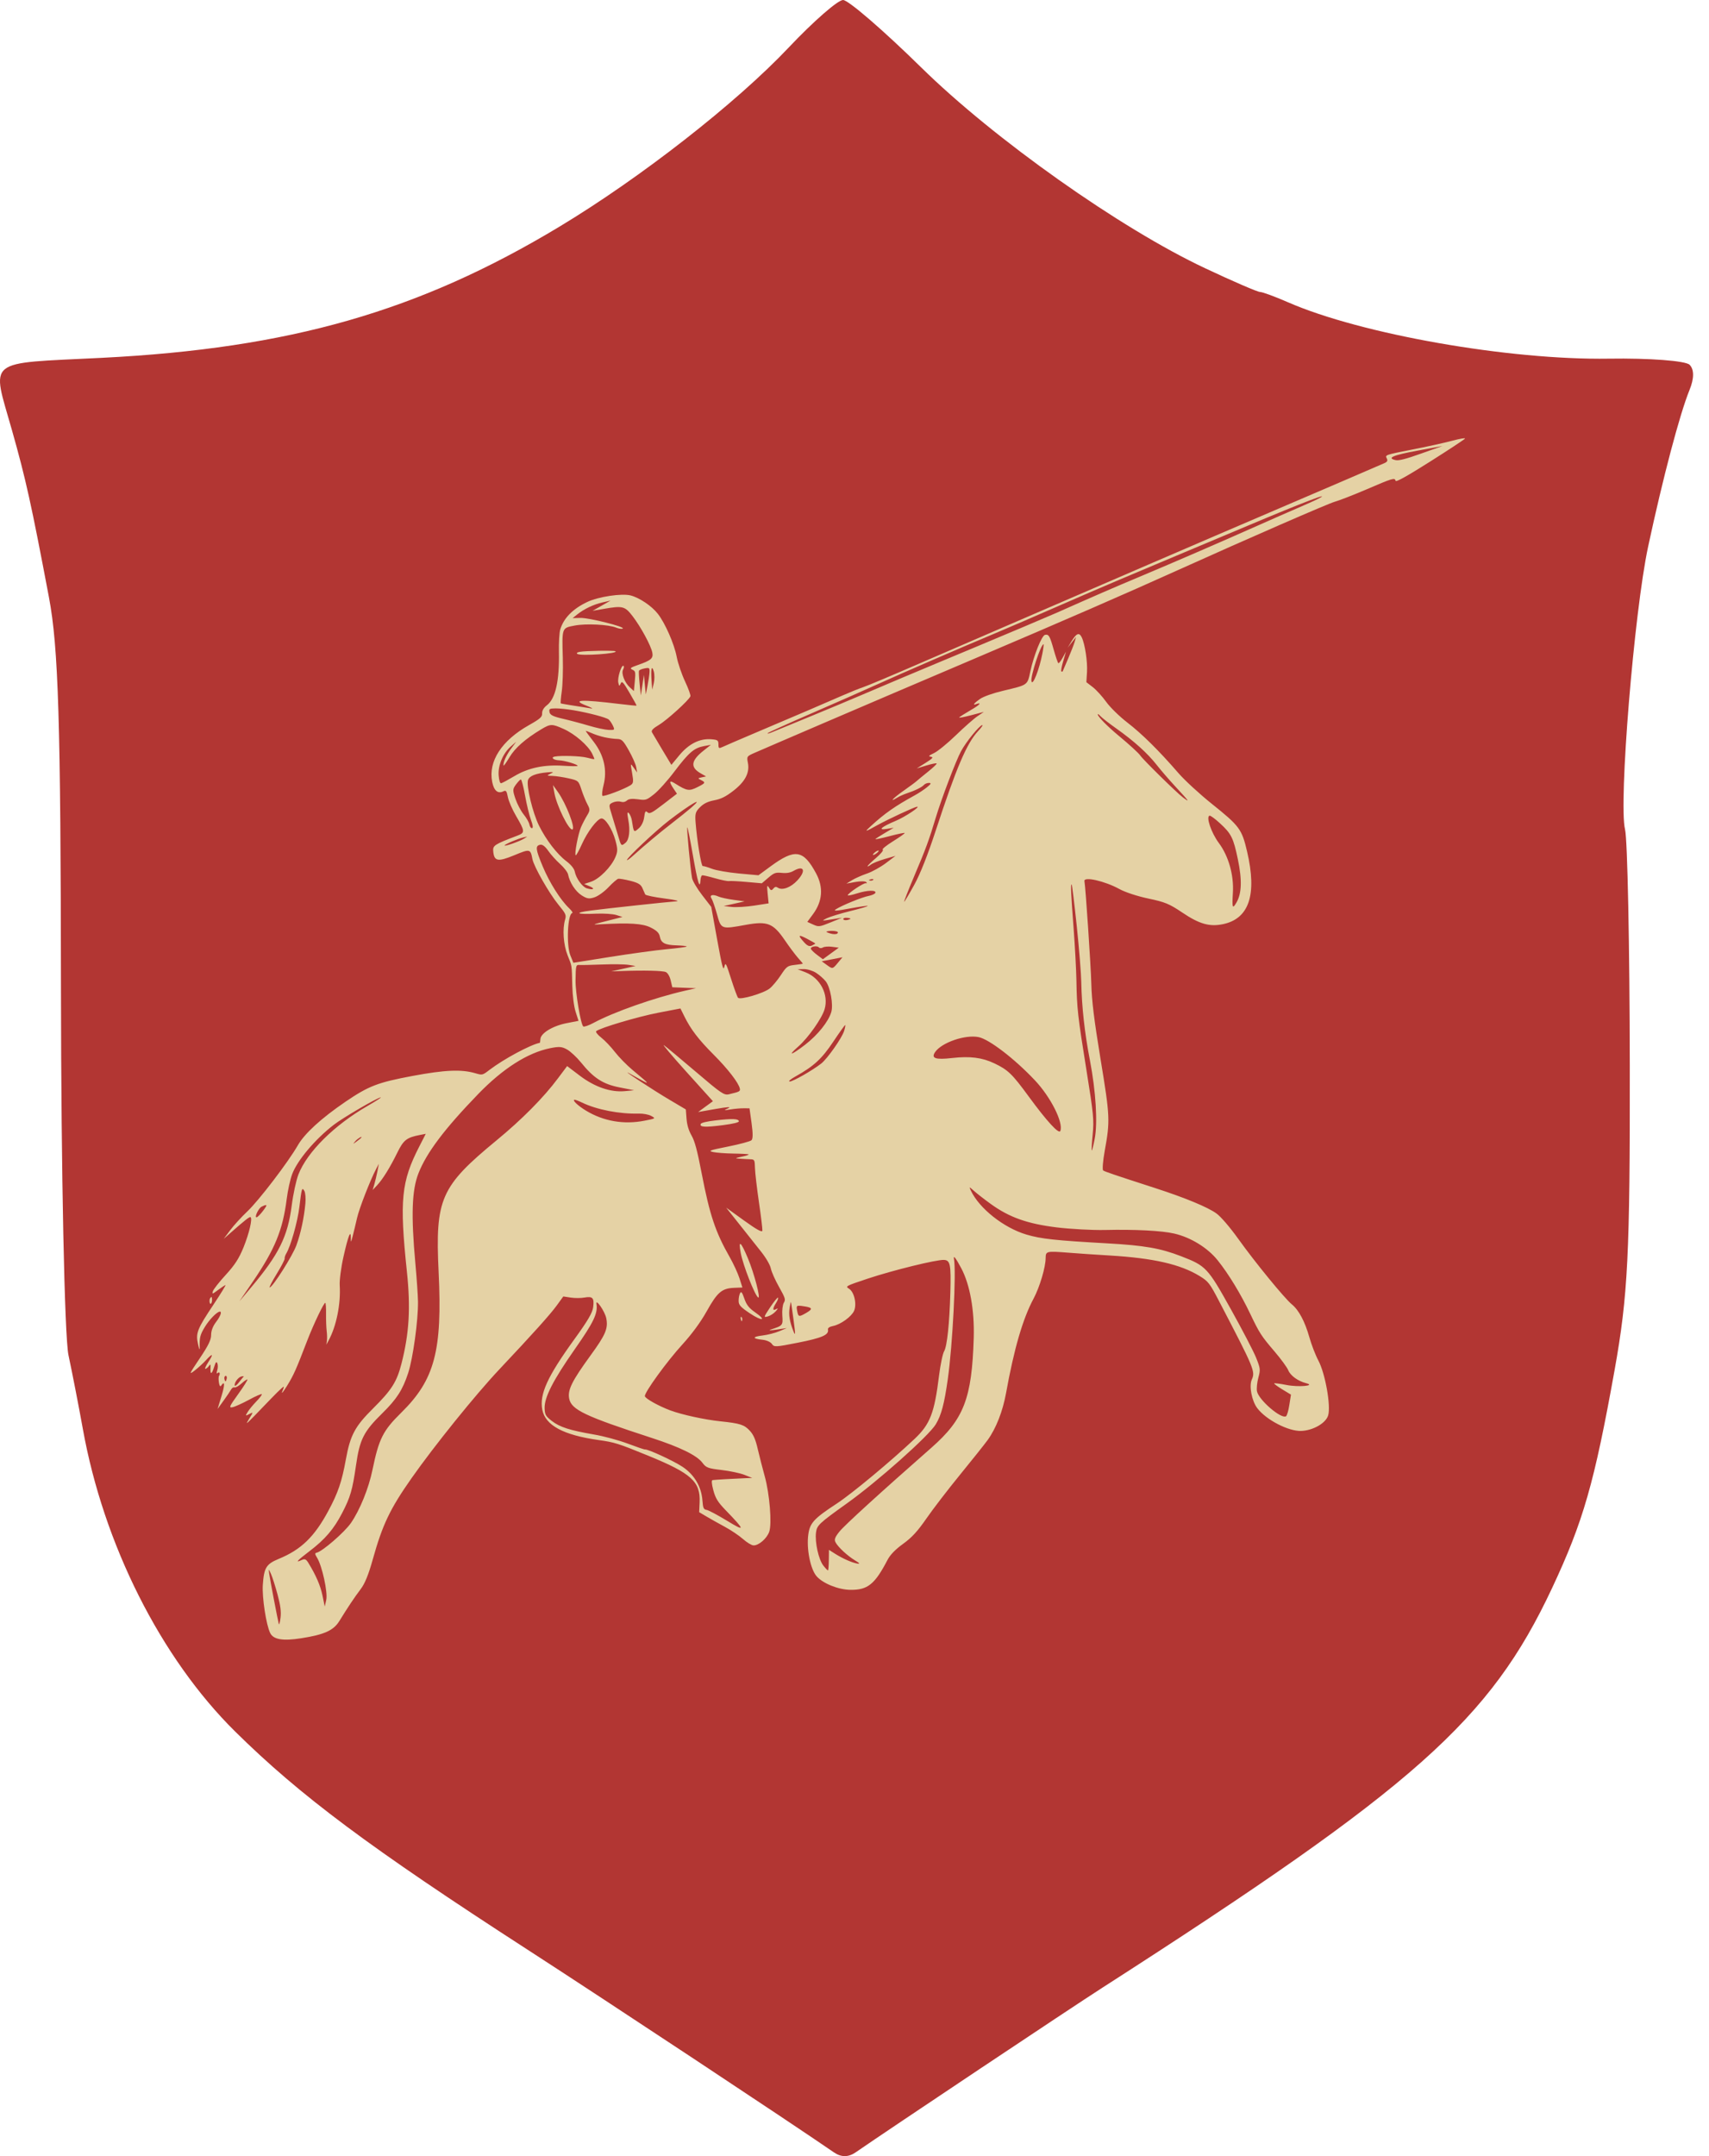 <svg width="46" height="58" viewBox="0 0 46 58" fill="none" xmlns="http://www.w3.org/2000/svg">
<path fill-rule="evenodd" clip-rule="evenodd" d="M21.231 1.276C19.816 2.773 17.242 4.783 15.052 6.101C11.271 8.377 7.797 9.371 2.738 9.626C-0.43 9.785 -0.229 9.622 0.324 11.58C0.697 12.899 0.842 13.555 1.317 16.065C1.573 17.416 1.634 19.415 1.641 26.638C1.646 31.538 1.737 35.954 1.843 36.453C1.949 36.951 2.122 37.84 2.228 38.429C2.786 41.542 4.328 44.604 6.331 46.58C8.078 48.304 9.956 49.704 14.196 52.444C16.335 53.827 21.224 57.059 22.447 57.9C22.64 58.033 22.836 58.033 23.029 57.9C23.949 57.265 28.825 54.013 29.673 53.469C38.099 48.06 40.105 46.279 41.776 42.72C42.616 40.929 42.914 39.891 43.459 36.855C43.818 34.853 43.874 33.742 43.868 28.666C43.864 25.436 43.806 22.576 43.74 22.311C43.564 21.608 43.985 16.462 44.362 14.702C44.759 12.853 45.212 11.138 45.475 10.492C45.603 10.179 45.603 9.939 45.477 9.812C45.369 9.705 44.393 9.631 43.306 9.648C40.624 9.691 36.636 8.991 34.668 8.131C34.32 7.979 33.98 7.854 33.915 7.854C33.849 7.854 33.184 7.567 32.438 7.216C30.153 6.143 26.758 3.743 24.793 1.812C23.777 0.815 22.832 -0 22.692 3.72878e-08C22.552 0 21.894 0.575 21.231 1.276Z" fill="#B23633"/>
<path fill-rule="evenodd" clip-rule="evenodd" d="M15.807 16.193C15.417 16.378 15.169 16.631 15.08 16.933C15.055 17.016 15.039 17.287 15.044 17.536C15.059 18.317 14.952 18.794 14.721 18.971C14.636 19.036 14.588 19.117 14.592 19.189C14.598 19.285 14.542 19.335 14.235 19.508C13.503 19.921 13.141 20.477 13.247 21.028C13.293 21.266 13.397 21.358 13.541 21.29C13.62 21.252 13.636 21.27 13.67 21.442C13.691 21.55 13.789 21.776 13.888 21.945C14.132 22.362 14.135 22.4 13.929 22.478C13.305 22.715 13.261 22.743 13.276 22.901C13.301 23.171 13.399 23.189 13.843 23.006C14.266 22.831 14.278 22.833 14.331 23.11C14.371 23.313 14.777 24.026 15.029 24.334C15.232 24.581 15.246 24.614 15.21 24.74C15.135 24.993 15.165 25.414 15.277 25.697C15.399 26.003 15.389 25.935 15.404 26.516C15.412 26.791 15.448 27.075 15.494 27.219L15.571 27.461L15.248 27.524C14.877 27.597 14.556 27.792 14.546 27.951C14.542 28.006 14.535 28.051 14.53 28.052C14.279 28.101 13.557 28.489 13.177 28.779C12.986 28.925 12.984 28.926 12.793 28.87C12.419 28.761 11.977 28.78 11.11 28.942C10.167 29.118 9.924 29.212 9.296 29.639C8.65 30.08 8.201 30.489 8.019 30.805C7.759 31.259 6.963 32.3 6.654 32.591C6.499 32.737 6.293 32.962 6.197 33.091L6.022 33.325L6.189 33.178C6.598 32.818 6.718 32.724 6.744 32.741C6.8 32.779 6.709 33.17 6.556 33.551C6.434 33.852 6.321 34.027 6.078 34.292C5.903 34.483 5.747 34.681 5.731 34.732C5.704 34.819 5.713 34.817 5.87 34.7C5.963 34.631 6.052 34.572 6.069 34.569C6.086 34.565 5.945 34.796 5.755 35.081C5.306 35.754 5.264 35.859 5.329 36.153C5.357 36.282 5.378 36.333 5.376 36.266C5.366 35.983 5.384 35.91 5.512 35.698C5.629 35.505 5.825 35.3 5.909 35.284C5.982 35.269 5.939 35.401 5.818 35.558C5.731 35.671 5.682 35.798 5.683 35.909C5.684 36.04 5.607 36.197 5.375 36.542C5.09 36.966 5.079 36.991 5.238 36.869C5.332 36.796 5.468 36.673 5.538 36.596C5.724 36.391 5.758 36.41 5.61 36.636C5.54 36.744 5.503 36.828 5.529 36.823C5.555 36.818 5.598 36.782 5.625 36.743C5.664 36.687 5.672 36.699 5.666 36.809C5.657 36.991 5.702 36.971 5.766 36.765C5.804 36.64 5.826 36.616 5.85 36.673C5.868 36.715 5.867 36.8 5.847 36.862C5.823 36.94 5.827 36.962 5.858 36.934C5.907 36.888 5.936 36.951 5.895 37.013C5.881 37.033 5.88 37.113 5.892 37.19C5.906 37.279 5.928 37.31 5.951 37.277C6.052 37.127 6.057 37.245 5.962 37.555L5.856 37.902L6.017 37.679C6.106 37.556 6.197 37.421 6.22 37.379C6.242 37.337 6.284 37.311 6.312 37.322C6.34 37.332 6.425 37.285 6.5 37.217C6.575 37.149 6.647 37.1 6.66 37.108C6.672 37.117 6.561 37.294 6.412 37.501C6.173 37.833 6.154 37.875 6.257 37.855C6.321 37.843 6.524 37.751 6.707 37.652C6.89 37.552 7.043 37.487 7.047 37.506C7.051 37.526 6.982 37.615 6.894 37.705C6.807 37.795 6.704 37.92 6.667 37.982C6.6 38.094 6.601 38.095 6.71 38.038C6.82 37.98 6.82 37.981 6.709 38.161C6.605 38.331 6.614 38.326 6.858 38.077C7 37.931 7.202 37.723 7.305 37.614C7.409 37.505 7.531 37.385 7.576 37.347C7.657 37.279 7.657 37.28 7.598 37.431C7.565 37.515 7.622 37.447 7.726 37.279C7.906 36.987 7.964 36.857 8.269 36.064C8.44 35.619 8.725 35.026 8.756 35.047C8.769 35.056 8.779 35.192 8.776 35.35C8.774 35.507 8.782 35.711 8.793 35.803C8.805 35.895 8.807 36.016 8.799 36.071L8.784 36.172L8.843 36.062C9.054 35.677 9.175 35.077 9.144 34.576C9.135 34.437 9.181 34.087 9.247 33.798C9.373 33.239 9.446 33.056 9.443 33.308C9.441 33.434 9.448 33.426 9.494 33.249C9.523 33.136 9.576 32.917 9.611 32.762C9.672 32.498 9.966 31.744 10.126 31.442L10.198 31.305L10.159 31.509C10.137 31.62 10.099 31.779 10.075 31.861L10.031 32.011L10.147 31.888C10.301 31.724 10.496 31.41 10.693 31.009C10.861 30.666 10.945 30.6 11.301 30.531L11.46 30.5L11.286 30.84C10.799 31.788 10.75 32.284 10.953 34.215C11.055 35.185 11.014 35.868 10.807 36.679C10.681 37.172 10.543 37.389 10.047 37.882C9.553 38.371 9.428 38.605 9.309 39.26C9.202 39.854 9.098 40.16 8.838 40.642C8.463 41.34 8.107 41.685 7.505 41.933C7.164 42.074 7.106 42.17 7.074 42.634C7.051 42.972 7.165 43.713 7.273 43.93C7.36 44.105 7.614 44.147 8.111 44.069C8.732 43.971 8.977 43.86 9.134 43.606C9.36 43.239 9.539 42.971 9.707 42.749C9.821 42.6 9.919 42.358 10.032 41.954C10.295 41.013 10.496 40.591 11.077 39.764C11.687 38.895 12.797 37.519 13.436 36.841C14.352 35.869 14.81 35.359 14.984 35.12L15.162 34.875L15.361 34.905C15.47 34.922 15.638 34.922 15.733 34.904C15.953 34.865 15.998 34.915 15.966 35.163C15.947 35.313 15.825 35.522 15.464 36.021C14.732 37.032 14.516 37.505 14.597 37.923C14.678 38.343 15.164 38.604 16.115 38.738C16.542 38.798 16.642 38.829 17.446 39.158C18.609 39.633 18.856 39.856 18.831 40.412L18.819 40.678L19.013 40.793C19.119 40.856 19.342 40.981 19.507 41.07C19.673 41.159 19.892 41.307 19.996 41.398C20.099 41.49 20.226 41.568 20.278 41.571C20.417 41.58 20.642 41.387 20.705 41.204C20.78 40.988 20.715 40.187 20.586 39.721C20.528 39.513 20.444 39.183 20.398 38.988C20.337 38.722 20.282 38.596 20.183 38.488C20.033 38.325 19.923 38.289 19.392 38.234C18.968 38.19 18.353 38.056 18.042 37.94C17.731 37.824 17.37 37.623 17.358 37.558C17.34 37.463 17.954 36.617 18.372 36.161C18.619 35.891 18.861 35.562 19.02 35.277C19.308 34.761 19.429 34.657 19.757 34.643L19.983 34.634L19.904 34.387C19.861 34.252 19.741 33.992 19.638 33.811C19.258 33.147 19.102 32.68 18.887 31.566C18.767 30.943 18.701 30.696 18.613 30.544C18.536 30.408 18.492 30.261 18.479 30.093L18.46 29.844L18.034 29.592C17.584 29.328 16.628 28.698 16.957 28.884C17.552 29.219 17.551 29.22 17.02 28.778C16.868 28.651 16.656 28.434 16.55 28.297C16.444 28.159 16.278 27.986 16.182 27.911C16.086 27.837 16.026 27.759 16.048 27.739C16.14 27.654 17.165 27.349 17.718 27.243L18.315 27.128L18.42 27.34C18.594 27.692 18.803 27.965 19.211 28.373C19.59 28.752 19.886 29.135 19.914 29.285C19.928 29.358 19.905 29.369 19.622 29.436C19.49 29.467 19.416 29.417 18.73 28.832C18.318 28.481 17.932 28.16 17.872 28.117C17.811 28.075 18.083 28.397 18.475 28.832L19.189 29.623L18.99 29.768L18.791 29.914L19.263 29.831C19.587 29.775 19.693 29.769 19.601 29.812C19.473 29.872 19.476 29.874 19.662 29.844C19.769 29.826 19.929 29.812 20.016 29.813L20.174 29.814L20.23 30.216C20.268 30.493 20.267 30.634 20.227 30.673C20.195 30.703 19.914 30.779 19.604 30.841C19.092 30.944 19.054 30.958 19.195 30.99C19.28 31.009 19.525 31.028 19.738 31.031C19.952 31.034 20.138 31.044 20.152 31.053C20.166 31.062 20.084 31.09 19.97 31.114C19.777 31.155 19.773 31.159 19.911 31.169C19.993 31.175 20.117 31.182 20.187 31.184C20.31 31.188 20.315 31.197 20.321 31.42C20.324 31.547 20.373 31.962 20.428 32.341C20.484 32.72 20.525 33.064 20.52 33.105C20.512 33.158 20.364 33.075 20.028 32.833L19.546 32.486L19.899 32.931C20.093 33.176 20.357 33.508 20.485 33.669C20.62 33.839 20.73 34.029 20.748 34.123C20.766 34.211 20.864 34.434 20.968 34.617C21.139 34.921 21.15 34.959 21.097 35.046C21.066 35.099 21.047 35.254 21.057 35.39C21.076 35.654 21.072 35.659 20.747 35.765C20.672 35.79 20.738 35.791 20.894 35.768L21.179 35.725L20.976 35.81C20.864 35.857 20.661 35.909 20.524 35.925C20.244 35.958 20.244 36.011 20.524 36.04C20.632 36.051 20.739 36.098 20.776 36.152C20.837 36.24 20.869 36.239 21.475 36.119C22.121 35.992 22.313 35.909 22.286 35.769C22.277 35.722 22.323 35.69 22.425 35.669C22.627 35.629 22.918 35.419 22.988 35.263C23.067 35.085 22.994 34.757 22.855 34.669C22.747 34.601 22.756 34.596 23.352 34.397C24.034 34.17 25.211 33.881 25.409 33.892C25.578 33.902 25.6 34.016 25.58 34.764C25.557 35.6 25.492 36.214 25.413 36.348C25.374 36.413 25.313 36.706 25.276 37.001C25.152 38.01 25.035 38.312 24.619 38.705C23.983 39.305 22.928 40.182 22.524 40.446C21.904 40.852 21.799 40.967 21.756 41.282C21.704 41.662 21.813 42.211 21.98 42.402C22.147 42.594 22.562 42.762 22.883 42.767C23.355 42.774 23.544 42.623 23.892 41.956C23.963 41.821 24.105 41.676 24.309 41.529C24.542 41.361 24.697 41.193 24.935 40.849C25.109 40.597 25.518 40.065 25.844 39.666C26.17 39.267 26.503 38.849 26.585 38.736C26.811 38.422 26.99 37.965 27.079 37.475C27.295 36.281 27.529 35.476 27.82 34.933C27.984 34.625 28.144 34.091 28.145 33.84C28.147 33.657 28.168 33.652 28.746 33.697C28.992 33.717 29.496 33.751 29.867 33.773C31.045 33.843 31.771 34.009 32.288 34.325C32.521 34.467 32.562 34.52 32.807 34.99C33.762 36.821 33.792 36.891 33.694 37.11C33.616 37.284 33.693 37.684 33.841 37.88C34.08 38.195 34.683 38.507 35.026 38.492C35.347 38.479 35.686 38.283 35.749 38.075C35.826 37.819 35.671 36.947 35.486 36.6C35.408 36.454 35.299 36.171 35.243 35.972C35.123 35.548 34.959 35.24 34.772 35.088C34.58 34.932 33.78 33.956 33.33 33.326C33.105 33.013 32.861 32.728 32.743 32.643C32.507 32.472 31.899 32.221 31.097 31.961C30.002 31.607 29.742 31.519 29.694 31.486C29.667 31.468 29.685 31.236 29.735 30.959C29.882 30.147 29.878 30.039 29.623 28.493C29.447 27.421 29.386 26.923 29.374 26.464C29.362 25.983 29.22 23.864 29.189 23.703C29.164 23.57 29.74 23.7 30.131 23.916C30.287 24.002 30.618 24.11 30.913 24.172C31.357 24.265 31.475 24.314 31.817 24.544C32.279 24.856 32.553 24.935 32.914 24.861C33.622 24.716 33.839 24.067 33.567 22.906C33.425 22.302 33.367 22.223 32.615 21.621C32.29 21.361 31.888 20.991 31.721 20.799C31.199 20.196 30.738 19.74 30.343 19.436C30.134 19.275 29.878 19.025 29.776 18.882C29.673 18.738 29.511 18.56 29.415 18.485L29.241 18.351L29.258 18.081C29.276 17.805 29.203 17.322 29.116 17.144C29.049 17.005 28.974 17.033 28.846 17.244L28.737 17.424L28.85 17.28L28.963 17.136L28.926 17.266C28.905 17.337 28.826 17.539 28.751 17.715C28.675 17.891 28.609 18.044 28.604 18.057C28.599 18.069 28.582 18.071 28.568 18.061C28.553 18.051 28.575 17.928 28.617 17.787L28.692 17.531L28.602 17.695C28.552 17.785 28.5 17.85 28.486 17.839C28.471 17.828 28.416 17.667 28.363 17.48C28.257 17.104 28.23 17.058 28.129 17.077C28.041 17.094 27.827 17.624 27.734 18.055C27.652 18.438 27.677 18.42 27.007 18.58C26.721 18.648 26.477 18.735 26.378 18.802C26.233 18.901 26.169 18.979 26.259 18.946C26.442 18.88 26.381 18.957 26.137 19.097C25.972 19.193 25.828 19.284 25.817 19.3C25.806 19.317 25.951 19.289 26.139 19.24L26.482 19.15L26.309 19.267C26.214 19.331 25.953 19.561 25.729 19.778C25.505 19.995 25.24 20.211 25.141 20.258C24.998 20.325 24.98 20.346 25.056 20.357C25.133 20.369 25.102 20.403 24.914 20.521L24.675 20.671L24.941 20.59C25.087 20.546 25.208 20.523 25.212 20.539C25.215 20.555 25.108 20.656 24.974 20.763C24.84 20.87 24.703 20.983 24.668 21.015C24.634 21.046 24.475 21.163 24.316 21.275C24.037 21.471 23.916 21.602 24.147 21.459C24.208 21.421 24.324 21.369 24.405 21.342C24.626 21.269 24.815 21.177 24.868 21.115C24.895 21.084 24.956 21.06 25.005 21.061C25.073 21.063 25.062 21.088 24.951 21.177C24.873 21.24 24.727 21.337 24.626 21.392C24.092 21.685 23.818 21.876 23.437 22.225C23.257 22.389 23.277 22.386 23.614 22.198C23.895 22.042 24.597 21.715 24.679 21.702C24.8 21.684 24.36 21.977 24.107 22.082C23.72 22.245 23.613 22.34 23.866 22.298L24.055 22.267L23.818 22.407C23.687 22.483 23.573 22.558 23.563 22.572C23.553 22.587 23.725 22.55 23.946 22.492C24.166 22.433 24.349 22.396 24.351 22.409C24.354 22.422 24.209 22.524 24.03 22.635C23.852 22.746 23.73 22.846 23.76 22.858C23.79 22.869 23.709 22.968 23.581 23.078C23.452 23.187 23.349 23.288 23.351 23.302C23.354 23.315 23.393 23.296 23.439 23.259C23.484 23.223 23.652 23.154 23.812 23.108L24.103 23.023L23.843 23.219C23.7 23.326 23.473 23.452 23.338 23.498C23.203 23.544 23.023 23.623 22.937 23.675L22.782 23.769L23.027 23.725C23.162 23.701 23.292 23.703 23.316 23.729C23.341 23.756 23.337 23.768 23.309 23.758C23.257 23.738 22.809 24.036 22.819 24.084C22.821 24.099 22.936 24.075 23.073 24.031C23.347 23.944 23.592 23.938 23.561 24.018C23.551 24.046 23.471 24.083 23.383 24.1C23.203 24.134 22.664 24.354 22.5 24.459C22.417 24.512 22.506 24.507 22.882 24.437C23.152 24.387 23.366 24.357 23.356 24.371C23.347 24.385 23.13 24.448 22.875 24.511C22.619 24.574 22.34 24.66 22.254 24.701C22.106 24.773 22.113 24.775 22.382 24.732L22.666 24.687L22.354 24.814C22.057 24.934 22.034 24.937 21.886 24.87L21.73 24.799L21.886 24.587C22.14 24.242 22.167 23.868 21.967 23.496C21.623 22.856 21.398 22.822 20.736 23.309L20.415 23.545L19.888 23.497C19.598 23.47 19.27 23.413 19.159 23.369C19.048 23.326 18.939 23.294 18.916 23.298C18.874 23.306 18.758 22.597 18.722 22.116C18.705 21.886 18.721 21.835 18.842 21.714C18.943 21.614 19.049 21.562 19.226 21.528C19.409 21.493 19.539 21.428 19.742 21.27C20.058 21.025 20.182 20.787 20.131 20.521C20.097 20.346 20.099 20.343 20.333 20.242C20.463 20.186 20.742 20.065 20.953 19.974C21.163 19.882 21.711 19.647 22.17 19.451C22.629 19.255 23.472 18.894 24.042 18.65C24.613 18.406 25.608 17.982 26.253 17.708C28.687 16.672 30.281 15.979 31.703 15.337C33.57 14.495 35.751 13.545 35.924 13.498C36.044 13.465 36.426 13.316 36.773 13.168C37.486 12.861 37.545 12.843 37.563 12.933C37.571 12.977 37.86 12.817 38.49 12.419C38.993 12.101 39.417 11.822 39.432 11.798C39.447 11.775 39.292 11.801 39.088 11.856C38.884 11.911 38.393 12.019 37.996 12.096C37.301 12.232 37.277 12.24 37.323 12.324C37.359 12.39 37.345 12.422 37.266 12.457C37.099 12.532 35.647 13.155 34.164 13.79C33.407 14.113 32.007 14.715 31.053 15.126C30.098 15.538 28.577 16.195 27.672 16.585C26.767 16.975 25.439 17.549 24.721 17.86C24.003 18.172 23.334 18.453 23.234 18.485C23.134 18.518 22.878 18.621 22.666 18.714C22.251 18.897 21.39 19.265 20.273 19.738C19.888 19.901 19.52 20.06 19.456 20.09C19.349 20.141 19.338 20.135 19.338 20.023C19.338 19.915 19.315 19.899 19.14 19.886C18.83 19.863 18.54 20.01 18.285 20.317L18.071 20.575L17.828 20.171C17.695 19.949 17.569 19.737 17.549 19.7C17.523 19.651 17.575 19.595 17.737 19.499C17.955 19.369 18.544 18.835 18.583 18.73C18.594 18.702 18.529 18.522 18.439 18.33C18.349 18.139 18.247 17.84 18.214 17.667C18.147 17.318 17.902 16.761 17.706 16.511C17.543 16.302 17.216 16.081 16.976 16.018C16.738 15.956 16.108 16.05 15.807 16.193ZM16.192 16.294L15.95 16.431L16.239 16.381C16.759 16.29 16.817 16.304 17.024 16.571C17.247 16.86 17.522 17.367 17.558 17.555C17.588 17.712 17.525 17.765 17.16 17.892C16.966 17.96 16.945 17.978 17.022 18.015C17.105 18.054 17.11 18.078 17.087 18.323L17.062 18.589L16.955 18.492C16.812 18.363 16.716 18.114 16.771 18.013C16.795 17.97 16.8 17.924 16.782 17.912C16.727 17.875 16.615 18.235 16.642 18.361C16.665 18.465 16.672 18.468 16.706 18.387C16.74 18.309 16.775 18.346 16.943 18.634C17.052 18.819 17.138 18.976 17.134 18.982C17.13 18.987 16.924 18.967 16.677 18.937C15.624 18.81 15.373 18.823 15.787 18.983C15.915 19.033 15.974 19.067 15.919 19.058C15.437 18.984 15.11 18.93 15.095 18.922C15.084 18.917 15.096 18.773 15.12 18.602C15.145 18.431 15.158 18.025 15.149 17.701C15.126 16.878 15.12 16.895 15.465 16.828C15.773 16.769 16.378 16.799 16.584 16.883C16.655 16.912 16.735 16.924 16.762 16.908C16.841 16.864 15.846 16.614 15.619 16.622L15.413 16.628L15.535 16.53C15.721 16.381 15.976 16.26 16.217 16.205L16.434 16.156L16.192 16.294ZM38.252 12.201C37.84 12.348 37.648 12.397 37.563 12.377C37.315 12.321 37.494 12.244 38.154 12.122L38.823 11.998L38.252 12.201ZM35.483 13.416C35.41 13.455 35.168 13.564 34.944 13.66C34.721 13.755 34.225 13.973 33.841 14.144C32.79 14.611 31.619 15.118 30.683 15.511C29.966 15.811 29.449 16.036 28.457 16.477C28.266 16.562 27.017 17.09 26.335 17.374C26.111 17.467 25.684 17.645 25.386 17.77C25.088 17.895 24.59 18.104 24.279 18.234C23.969 18.364 23.484 18.57 23.202 18.691C22.92 18.813 22.28 19.08 21.779 19.286C21.278 19.492 20.817 19.682 20.755 19.707C20.693 19.733 20.65 19.74 20.661 19.724C20.671 19.707 21.196 19.47 21.828 19.196C22.46 18.922 23.26 18.57 23.606 18.413C24.339 18.082 25.793 17.452 26.76 17.047C27.133 16.891 27.873 16.572 28.406 16.338C28.938 16.105 29.719 15.768 30.141 15.59C30.564 15.413 31.041 15.211 31.202 15.143C31.363 15.074 31.79 14.895 32.151 14.744C32.511 14.594 33.161 14.321 33.596 14.137C35.04 13.528 35.889 13.204 35.483 13.416ZM15.541 17.591C15.636 17.652 16.656 17.581 16.566 17.519C16.527 17.494 15.754 17.506 15.604 17.535C15.533 17.548 15.509 17.57 15.541 17.591ZM17.483 18.081C17.479 18.152 17.455 18.316 17.429 18.446L17.383 18.682L17.357 18.419L17.332 18.155L17.291 18.431L17.249 18.708L17.217 18.397C17.199 18.225 17.191 18.068 17.198 18.046C17.205 18.024 17.274 17.995 17.351 17.98C17.477 17.956 17.489 17.965 17.483 18.081ZM17.597 18.378L17.555 18.552L17.538 18.316C17.514 17.995 17.542 17.875 17.597 18.061C17.62 18.14 17.62 18.283 17.597 18.378ZM15.44 19.106C15.845 19.175 16.317 19.299 16.385 19.356C16.416 19.381 16.466 19.456 16.497 19.521C16.551 19.637 16.548 19.64 16.383 19.635C16.29 19.632 16.053 19.581 15.857 19.523C15.66 19.464 15.345 19.38 15.155 19.336C14.887 19.274 14.806 19.234 14.791 19.157C14.774 19.069 14.791 19.058 14.954 19.056C15.055 19.055 15.273 19.078 15.44 19.106ZM15.171 19.609C15.474 19.745 15.824 20.048 15.938 20.272C15.975 20.346 16.002 20.413 15.997 20.42C15.992 20.427 15.903 20.41 15.798 20.381C15.634 20.337 15.101 20.319 14.931 20.352C14.815 20.374 14.9 20.449 15.046 20.453C15.2 20.457 15.569 20.569 15.546 20.604C15.539 20.614 15.367 20.612 15.164 20.599C14.644 20.565 14.219 20.655 13.844 20.879C13.677 20.978 13.518 21.064 13.49 21.069C13.458 21.075 13.433 20.998 13.422 20.857C13.401 20.591 13.539 20.263 13.748 20.081L13.894 19.953L13.752 20.145C13.624 20.32 13.538 20.513 13.554 20.594C13.557 20.612 13.63 20.509 13.716 20.366C13.864 20.119 14.14 19.876 14.567 19.619C14.817 19.469 14.857 19.468 15.171 19.609ZM16.273 19.833C16.38 19.856 16.531 19.877 16.61 19.878C16.735 19.881 16.774 19.918 16.925 20.186C17.02 20.354 17.11 20.556 17.124 20.635L17.149 20.78L17.057 20.651C16.967 20.523 16.966 20.525 17.014 20.795C17.056 21.033 17.05 21.075 16.964 21.127C16.787 21.235 16.257 21.434 16.217 21.408C16.196 21.393 16.209 21.262 16.246 21.117C16.348 20.714 16.256 20.314 15.982 19.957C15.866 19.807 15.769 19.676 15.768 19.666C15.765 19.655 15.835 19.68 15.921 19.719C16.008 19.759 16.166 19.81 16.273 19.833ZM28.06 17.567C27.976 18.006 27.792 18.475 27.763 18.323C27.736 18.186 28.011 17.344 28.087 17.33C28.098 17.328 28.085 17.434 28.06 17.567ZM14.817 20.813C14.71 20.865 14.713 20.868 14.877 20.873C14.972 20.877 15.166 20.906 15.31 20.939C15.568 20.998 15.572 21.002 15.652 21.246C15.696 21.381 15.769 21.559 15.813 21.64C15.884 21.771 15.883 21.804 15.803 21.935C15.753 22.016 15.68 22.157 15.64 22.248C15.561 22.43 15.456 22.981 15.496 23.008C15.509 23.017 15.585 22.882 15.663 22.707C15.81 22.379 16.065 22.039 16.182 22.017C16.285 21.997 16.478 22.294 16.564 22.603C16.629 22.841 16.629 22.908 16.561 23.064C16.448 23.325 16.131 23.644 15.91 23.718L15.724 23.78L15.873 23.842C16.032 23.908 15.969 23.95 15.794 23.896C15.672 23.858 15.505 23.625 15.47 23.444C15.455 23.367 15.369 23.261 15.248 23.169C14.993 22.977 14.699 22.595 14.508 22.209C14.338 21.866 14.163 21.142 14.212 20.984C14.247 20.872 14.42 20.804 14.736 20.776C14.903 20.762 14.914 20.767 14.817 20.813ZM14.132 21.398C14.175 21.638 14.246 21.932 14.29 22.051C14.344 22.196 14.354 22.271 14.321 22.277C14.293 22.283 14.261 22.239 14.25 22.18C14.239 22.122 14.169 21.999 14.094 21.907C14.02 21.815 13.921 21.627 13.874 21.489C13.796 21.258 13.797 21.228 13.886 21.106C13.94 21.034 13.999 20.971 14.018 20.967C14.038 20.964 14.089 21.157 14.132 21.398ZM18.936 20.193C18.596 20.462 18.575 20.641 18.861 20.804L19.005 20.886L18.888 20.911C18.78 20.933 18.778 20.939 18.865 20.982C19 21.049 18.991 21.065 18.769 21.176C18.55 21.286 18.487 21.276 18.175 21.079C18.011 20.975 17.998 21.02 18.135 21.223L18.221 21.351L17.857 21.631C17.546 21.87 17.484 21.902 17.428 21.851C17.375 21.802 17.359 21.826 17.339 21.983C17.324 22.1 17.267 22.217 17.194 22.282C17.059 22.401 17.058 22.399 17.009 22.077C16.997 21.999 16.96 21.907 16.927 21.873C16.882 21.828 16.878 21.876 16.911 22.052C16.967 22.346 16.936 22.59 16.833 22.674C16.719 22.767 16.72 22.768 16.63 22.456C16.583 22.297 16.508 22.048 16.463 21.904C16.383 21.651 16.384 21.639 16.494 21.588C16.556 21.559 16.65 21.549 16.704 21.566C16.768 21.586 16.826 21.575 16.875 21.533C16.927 21.489 17.016 21.48 17.171 21.501C17.383 21.531 17.399 21.526 17.606 21.363C17.724 21.27 17.972 20.995 18.155 20.751C18.54 20.243 18.682 20.12 18.945 20.071L19.134 20.036L18.936 20.193ZM14.922 21.331C14.983 21.671 15.308 22.332 15.405 22.313C15.5 22.295 15.237 21.613 15.016 21.304L14.884 21.118L14.922 21.331ZM26.324 19.67C26.022 19.992 25.736 20.665 25.189 22.335C24.972 22.998 24.77 23.508 24.608 23.803C24.471 24.051 24.349 24.256 24.337 24.258C24.324 24.261 24.448 23.945 24.612 23.557C24.916 22.843 25.009 22.589 25.184 22.006C25.34 21.487 25.728 20.466 25.867 20.209C26.004 19.955 26.358 19.52 26.439 19.504C26.467 19.498 26.415 19.573 26.324 19.67ZM30.05 19.599C30.524 19.935 30.887 20.262 31.133 20.575C31.242 20.714 31.461 20.968 31.621 21.141C32.023 21.576 32.041 21.601 31.834 21.446C31.67 21.323 30.759 20.428 30.691 20.322C30.651 20.261 30.4 20.031 30.118 19.797C29.82 19.551 29.559 19.287 29.549 19.224C29.544 19.197 29.573 19.213 29.613 19.258C29.652 19.303 29.849 19.457 30.05 19.599ZM18.605 21.727C18.502 21.816 18.264 22.007 18.077 22.151C17.766 22.391 17.361 22.729 17.015 23.04C16.941 23.106 16.878 23.15 16.875 23.136C16.865 23.084 17.646 22.349 18.01 22.069C18.575 21.634 18.987 21.397 18.605 21.727ZM14.104 22.56C13.988 22.634 13.553 22.785 13.582 22.74C13.609 22.701 13.956 22.555 14.097 22.524L14.191 22.504L14.104 22.56ZM14.758 22.889C14.828 22.99 14.972 23.149 15.077 23.243C15.183 23.338 15.278 23.463 15.29 23.521C15.332 23.738 15.49 23.981 15.658 24.087C15.803 24.178 15.859 24.186 16.004 24.137C16.101 24.105 16.268 23.984 16.381 23.864C16.492 23.746 16.61 23.645 16.643 23.639C16.675 23.633 16.822 23.658 16.969 23.695C17.175 23.747 17.249 23.791 17.291 23.889C17.321 23.959 17.355 24.036 17.367 24.061C17.378 24.085 17.611 24.134 17.884 24.169C18.199 24.21 18.31 24.239 18.188 24.247C17.923 24.266 16.358 24.435 15.892 24.495C15.432 24.555 15.52 24.602 16.045 24.578C16.253 24.569 16.497 24.585 16.589 24.614L16.755 24.667L16.336 24.773C15.929 24.875 15.924 24.877 16.172 24.863C16.945 24.819 17.297 24.842 17.515 24.951C17.676 25.032 17.741 25.096 17.759 25.19C17.793 25.368 17.895 25.422 18.219 25.431C18.372 25.436 18.491 25.45 18.483 25.462C18.474 25.475 18.232 25.507 17.944 25.534C17.655 25.561 16.973 25.654 16.426 25.741L15.433 25.899L15.352 25.699C15.24 25.422 15.277 24.585 15.403 24.561C15.427 24.557 15.389 24.498 15.319 24.432C15.084 24.207 14.791 23.744 14.609 23.309C14.415 22.844 14.404 22.75 14.541 22.724C14.6 22.712 14.673 22.768 14.758 22.889ZM18.65 23.005C18.776 23.734 18.84 23.942 18.854 23.679C18.858 23.61 18.879 23.55 18.901 23.546C18.923 23.541 19.077 23.577 19.245 23.625C19.412 23.673 19.581 23.707 19.62 23.701C19.659 23.694 19.874 23.705 20.098 23.725L20.505 23.761L20.68 23.611C20.835 23.479 20.876 23.464 21.044 23.481C21.172 23.494 21.272 23.477 21.357 23.428C21.641 23.265 21.705 23.421 21.462 23.683C21.286 23.874 21.055 23.96 20.936 23.879C20.887 23.846 20.857 23.852 20.813 23.905C20.766 23.963 20.744 23.957 20.696 23.875C20.648 23.793 20.641 23.825 20.662 24.037L20.688 24.301L20.299 24.361C20.085 24.394 19.813 24.41 19.695 24.397L19.481 24.372L19.762 24.31L20.043 24.247L19.745 24.206C19.581 24.184 19.398 24.144 19.338 24.117C19.184 24.048 19.087 24.075 19.151 24.169C19.179 24.211 19.245 24.401 19.298 24.591C19.412 25.002 19.407 25 20.077 24.878C20.656 24.773 20.811 24.834 21.123 25.29C21.244 25.468 21.403 25.68 21.476 25.763C21.549 25.845 21.609 25.917 21.61 25.922C21.611 25.927 21.515 25.943 21.397 25.956C21.197 25.978 21.172 25.996 21.017 26.232C20.926 26.37 20.79 26.533 20.715 26.592C20.551 26.721 19.924 26.904 19.866 26.841C19.844 26.817 19.76 26.588 19.678 26.331C19.541 25.9 19.528 25.875 19.497 26.007C19.468 26.127 19.437 26.008 19.303 25.273L19.144 24.396L18.9 24.08C18.765 23.906 18.643 23.7 18.628 23.622C18.584 23.394 18.477 22.259 18.499 22.255C18.51 22.253 18.578 22.59 18.65 23.005ZM23.527 22.948C23.493 22.98 23.487 23.003 23.512 22.998C23.538 22.993 23.587 22.962 23.621 22.93C23.655 22.897 23.662 22.875 23.636 22.88C23.61 22.884 23.561 22.915 23.527 22.948ZM23.506 23.666C23.493 23.684 23.453 23.694 23.416 23.687C23.376 23.679 23.385 23.666 23.439 23.653C23.488 23.641 23.518 23.647 23.506 23.666ZM32.835 22.145C33.143 22.427 33.198 22.538 33.319 23.116C33.435 23.672 33.423 24.038 33.279 24.282C33.173 24.463 33.16 24.425 33.185 24.013C33.213 23.539 33.069 23.029 32.806 22.676C32.601 22.4 32.453 21.962 32.559 21.942C32.584 21.937 32.708 22.028 32.835 22.145ZM16.21 25.945C16.498 25.934 16.817 25.938 16.92 25.955L17.107 25.985L16.779 26.058L16.451 26.13L16.718 26.121C17.34 26.099 17.841 26.111 17.922 26.149C17.974 26.174 18.027 26.265 18.053 26.375L18.096 26.558L18.415 26.571L18.735 26.583L18.431 26.652C17.606 26.841 16.52 27.223 15.974 27.517C15.847 27.585 15.723 27.628 15.7 27.612C15.633 27.567 15.487 26.701 15.492 26.377C15.497 25.967 15.502 25.95 15.6 25.958C15.648 25.962 15.922 25.956 16.21 25.945ZM22.891 24.713C22.893 24.723 22.852 24.739 22.8 24.749C22.748 24.759 22.702 24.748 22.698 24.725C22.693 24.701 22.734 24.685 22.788 24.689C22.843 24.692 22.889 24.703 22.891 24.713ZM21.945 25.381C21.946 25.386 21.906 25.411 21.855 25.435C21.786 25.468 21.733 25.446 21.643 25.347C21.464 25.15 21.485 25.128 21.726 25.255C21.846 25.319 21.944 25.375 21.945 25.381ZM22.488 25.049C22.554 25.061 22.57 25.081 22.538 25.111C22.512 25.136 22.425 25.135 22.346 25.11C22.227 25.072 22.219 25.061 22.296 25.047C22.348 25.038 22.435 25.039 22.488 25.049ZM28.982 24.906C29.045 25.51 29.1 26.191 29.104 26.419C29.117 27.085 29.193 27.779 29.336 28.519C29.497 29.358 29.549 30.202 29.465 30.637C29.431 30.814 29.395 30.954 29.386 30.948C29.377 30.941 29.388 30.746 29.411 30.513C29.449 30.128 29.434 29.973 29.243 28.786C29.008 27.325 28.986 27.13 28.973 26.371C28.967 26.076 28.934 25.456 28.899 24.992C28.826 24.031 28.814 23.772 28.845 23.793C28.856 23.801 28.918 24.302 28.982 24.906ZM22.041 25.485C22.063 25.51 22.112 25.511 22.149 25.488C22.186 25.464 22.298 25.456 22.397 25.469L22.577 25.493L22.363 25.648L22.149 25.804L21.992 25.686C21.906 25.622 21.831 25.548 21.826 25.523C21.814 25.46 21.99 25.43 22.041 25.485ZM22.557 25.894C22.409 26.072 22.413 26.072 22.251 25.955L22.118 25.858L22.397 25.805L22.676 25.751L22.557 25.894ZM21.965 26.169C22.054 26.226 22.17 26.328 22.225 26.397C22.349 26.553 22.434 27.023 22.375 27.224C22.298 27.483 22.014 27.838 21.671 28.103C21.298 28.39 21.179 28.422 21.488 28.151C21.755 27.917 22.125 27.392 22.196 27.145C22.31 26.753 22.078 26.308 21.679 26.154L21.468 26.072L21.637 26.069C21.73 26.068 21.878 26.113 21.965 26.169ZM15.264 28.232C15.356 28.284 15.523 28.439 15.636 28.578C15.976 29 16.23 29.164 16.675 29.251L17.067 29.328L16.819 29.352C16.439 29.388 16.011 29.242 15.61 28.939L15.265 28.678L15.019 29.006C14.633 29.524 14.045 30.117 13.365 30.676C11.858 31.917 11.712 32.248 11.806 34.216C11.909 36.336 11.7 37.118 10.798 38.003C10.308 38.485 10.198 38.703 10.026 39.538C9.924 40.035 9.688 40.618 9.445 40.97C9.273 41.219 8.672 41.739 8.522 41.768C8.472 41.778 8.474 41.806 8.533 41.901C8.67 42.12 8.827 42.838 8.781 43.038L8.741 43.217L8.68 42.92C8.624 42.651 8.507 42.38 8.299 42.04C8.237 41.94 8.204 41.926 8.118 41.966C7.933 42.052 7.997 41.98 8.332 41.726C8.748 41.41 8.984 41.135 9.209 40.701C9.43 40.276 9.486 40.085 9.582 39.42C9.683 38.717 9.787 38.511 10.293 38.014C10.68 37.633 10.837 37.39 10.986 36.936C11.116 36.539 11.257 35.519 11.251 35.014C11.249 34.855 11.217 34.391 11.18 33.984C11.062 32.687 11.085 32.016 11.264 31.561C11.482 31.006 11.966 30.365 12.871 29.43C13.535 28.744 14.202 28.319 14.807 28.197C15.052 28.148 15.123 28.153 15.264 28.232ZM9.893 29.75C8.999 30.264 8.268 30.988 8.033 31.592C7.972 31.747 7.891 32.123 7.852 32.428C7.745 33.263 7.506 33.745 6.761 34.629L6.444 35.006L6.807 34.474C7.4 33.604 7.611 33.089 7.717 32.254C7.746 32.023 7.812 31.721 7.865 31.582C8.005 31.211 8.483 30.644 8.982 30.259C9.223 30.072 10.128 29.543 10.245 29.52C10.284 29.513 10.125 29.616 9.893 29.75ZM22.722 27.729C22.665 27.918 22.269 28.481 22.104 28.61C21.862 28.798 21.344 29.093 21.258 29.093C21.208 29.092 21.273 29.034 21.413 28.956C21.905 28.681 22.12 28.484 22.429 28.021C22.596 27.771 22.74 27.57 22.75 27.574C22.759 27.578 22.747 27.647 22.722 27.729ZM9.718 30.61C9.709 30.621 9.654 30.666 9.595 30.709C9.494 30.784 9.492 30.783 9.565 30.697C9.629 30.623 9.772 30.541 9.718 30.61ZM15.661 29.657C16.063 29.852 16.672 29.97 17.2 29.956C17.313 29.953 17.462 29.981 17.529 30.019C17.652 30.087 17.652 30.087 17.353 30.146C16.793 30.257 16.246 30.163 15.772 29.876C15.559 29.747 15.398 29.596 15.462 29.583C15.48 29.58 15.569 29.613 15.661 29.657ZM26.343 27.899C26.628 27.959 27.31 28.482 27.855 29.06C28.282 29.512 28.628 30.2 28.54 30.423C28.503 30.517 28.182 30.168 27.693 29.501C27.241 28.884 27.133 28.78 26.761 28.603C26.437 28.448 26.107 28.407 25.628 28.461C25.176 28.512 25.056 28.47 25.17 28.301C25.345 28.044 25.985 27.824 26.343 27.899ZM8.22 32.371C8.184 32.761 8.094 33.18 7.977 33.501C7.875 33.781 7.346 34.616 7.26 34.633C7.237 34.637 7.321 34.475 7.445 34.272C7.57 34.069 7.667 33.882 7.662 33.855C7.657 33.829 7.676 33.768 7.705 33.72C7.825 33.521 8.011 32.861 8.058 32.469C8.119 31.961 8.129 31.929 8.192 32.037C8.22 32.084 8.232 32.234 8.22 32.371ZM7.084 32.566C7.014 32.66 6.935 32.74 6.909 32.745C6.837 32.759 6.958 32.5 7.043 32.459C7.2 32.384 7.207 32.402 7.084 32.566ZM18.86 30.236C18.828 30.321 18.979 30.329 19.457 30.267C19.745 30.229 19.894 30.193 19.888 30.161C19.875 30.093 19.714 30.087 19.268 30.138C19.021 30.166 18.873 30.202 18.86 30.236ZM5.655 34.925C5.641 34.946 5.636 34.995 5.643 35.033C5.66 35.119 5.711 35.055 5.707 34.955C5.703 34.876 5.693 34.87 5.655 34.925ZM26.661 32.382C27.162 32.746 27.651 32.92 28.443 33.017C28.82 33.063 29.403 33.094 29.738 33.087C30.55 33.068 31.269 33.105 31.606 33.183C32.052 33.286 32.508 33.567 32.778 33.906C33.069 34.269 33.399 34.812 33.651 35.341C33.901 35.864 33.947 35.936 34.311 36.361C34.479 36.558 34.643 36.782 34.675 36.86C34.735 37.007 34.939 37.154 35.159 37.209C35.43 37.278 34.944 37.32 34.622 37.255C34.45 37.221 34.303 37.203 34.296 37.214C34.288 37.225 34.387 37.297 34.515 37.375L34.748 37.516L34.704 37.794C34.681 37.947 34.64 38.084 34.614 38.099C34.478 38.175 33.878 37.657 33.833 37.425C33.819 37.352 33.836 37.188 33.87 37.06C33.929 36.842 33.925 36.811 33.809 36.521C33.741 36.352 33.436 35.767 33.132 35.221C32.505 34.098 32.461 34.051 31.791 33.793C31.234 33.577 30.799 33.502 29.796 33.446C28.403 33.368 28.021 33.327 27.627 33.21C27.015 33.028 26.357 32.507 26.131 32.025C26.081 31.917 26.084 31.918 26.213 32.033C26.287 32.1 26.488 32.257 26.661 32.382ZM19.938 33.706C20.001 34.039 20.315 34.84 20.406 34.902C20.484 34.954 20.3 34.252 20.131 33.849C19.938 33.388 19.868 33.336 19.938 33.706ZM16.318 35.459C16.373 35.735 16.304 35.9 15.894 36.463C15.394 37.151 15.275 37.39 15.32 37.622C15.378 37.922 15.739 38.094 17.541 38.68C18.307 38.929 18.762 39.152 18.909 39.352C19.003 39.48 19.062 39.502 19.42 39.543C19.642 39.569 19.919 39.627 20.035 39.673L20.247 39.757L20.077 39.763C19.766 39.775 19.232 39.806 19.18 39.815C19.147 39.82 19.154 39.917 19.201 40.091C19.26 40.308 19.322 40.408 19.533 40.626C20.062 41.173 20.067 41.212 19.568 40.908C19.319 40.757 19.073 40.625 19.02 40.617C18.938 40.603 18.922 40.567 18.907 40.365C18.88 39.993 18.69 39.67 18.372 39.458C18.132 39.298 17.436 38.977 17.361 38.991C17.344 38.995 17.134 38.923 16.895 38.833C16.655 38.743 16.25 38.633 15.995 38.59C15.335 38.476 15.067 38.39 14.853 38.224C14.686 38.094 14.665 38.056 14.659 37.883C14.65 37.591 14.886 37.13 15.474 36.29C15.978 35.571 16.094 35.33 16.055 35.078C16.028 34.911 16.281 35.276 16.318 35.459ZM6.104 37.079C6.096 37.12 6.082 37.156 6.072 37.158C6.061 37.16 6.047 37.13 6.04 37.091C6.032 37.052 6.046 37.016 6.072 37.011C6.097 37.007 6.111 37.037 6.104 37.079ZM6.56 37.027C6.551 37.036 6.494 37.105 6.435 37.182C6.376 37.259 6.323 37.298 6.318 37.269C6.303 37.192 6.416 37.043 6.502 37.026C6.544 37.018 6.57 37.019 6.56 37.027ZM19.919 34.789C19.897 34.831 19.88 34.924 19.881 34.996C19.882 35.105 19.934 35.162 20.181 35.327C20.518 35.552 20.649 35.527 20.322 35.3C20.16 35.187 20.093 35.101 20.035 34.933C19.975 34.76 19.95 34.729 19.919 34.789ZM25.872 34.113C26.107 34.553 26.232 35.25 26.209 35.993C26.16 37.618 25.945 38.175 25.07 38.944C23.69 40.156 22.727 41.033 22.593 41.202C22.471 41.354 22.45 41.416 22.49 41.49C22.561 41.621 22.807 41.849 23.012 41.974C23.134 42.047 23.154 42.073 23.083 42.062C22.942 42.04 22.695 41.932 22.488 41.803L22.313 41.692L22.309 41.967C22.307 42.118 22.297 42.243 22.286 42.245C22.276 42.247 22.219 42.188 22.161 42.114C22.034 41.953 21.93 41.485 21.964 41.224C21.989 41.031 22.044 40.979 22.795 40.442C23.621 39.852 24.998 38.627 25.188 38.314C25.337 38.066 25.416 37.771 25.511 37.1C25.642 36.17 25.742 34.218 25.677 33.859C25.658 33.753 25.732 33.849 25.872 34.113ZM20.729 35.168C20.552 35.434 20.549 35.445 20.667 35.412C20.735 35.393 20.832 35.33 20.882 35.272C20.944 35.201 20.948 35.181 20.897 35.212C20.793 35.273 20.789 35.209 20.887 35.053C20.932 34.983 20.956 34.917 20.941 34.907C20.927 34.897 20.831 35.014 20.729 35.168ZM21.36 35.509C21.413 35.904 21.412 35.954 21.353 35.803C21.252 35.544 21.224 35.37 21.254 35.18C21.269 35.088 21.284 35.018 21.288 35.023C21.293 35.028 21.325 35.247 21.36 35.509ZM19.942 35.493C19.955 35.547 19.968 35.556 19.976 35.516C19.983 35.479 19.974 35.439 19.955 35.426C19.936 35.414 19.931 35.444 19.942 35.493ZM21.662 35.143C21.87 35.176 21.879 35.214 21.703 35.316C21.505 35.431 21.488 35.428 21.458 35.27C21.427 35.11 21.432 35.107 21.662 35.143ZM7.471 42.895C7.55 43.186 7.571 43.355 7.551 43.519C7.535 43.643 7.515 43.719 7.505 43.687C7.48 43.603 7.264 42.474 7.244 42.32C7.228 42.197 7.231 42.198 7.295 42.342C7.333 42.427 7.412 42.675 7.471 42.895Z" fill="#E5D2A5"/>
</svg>

